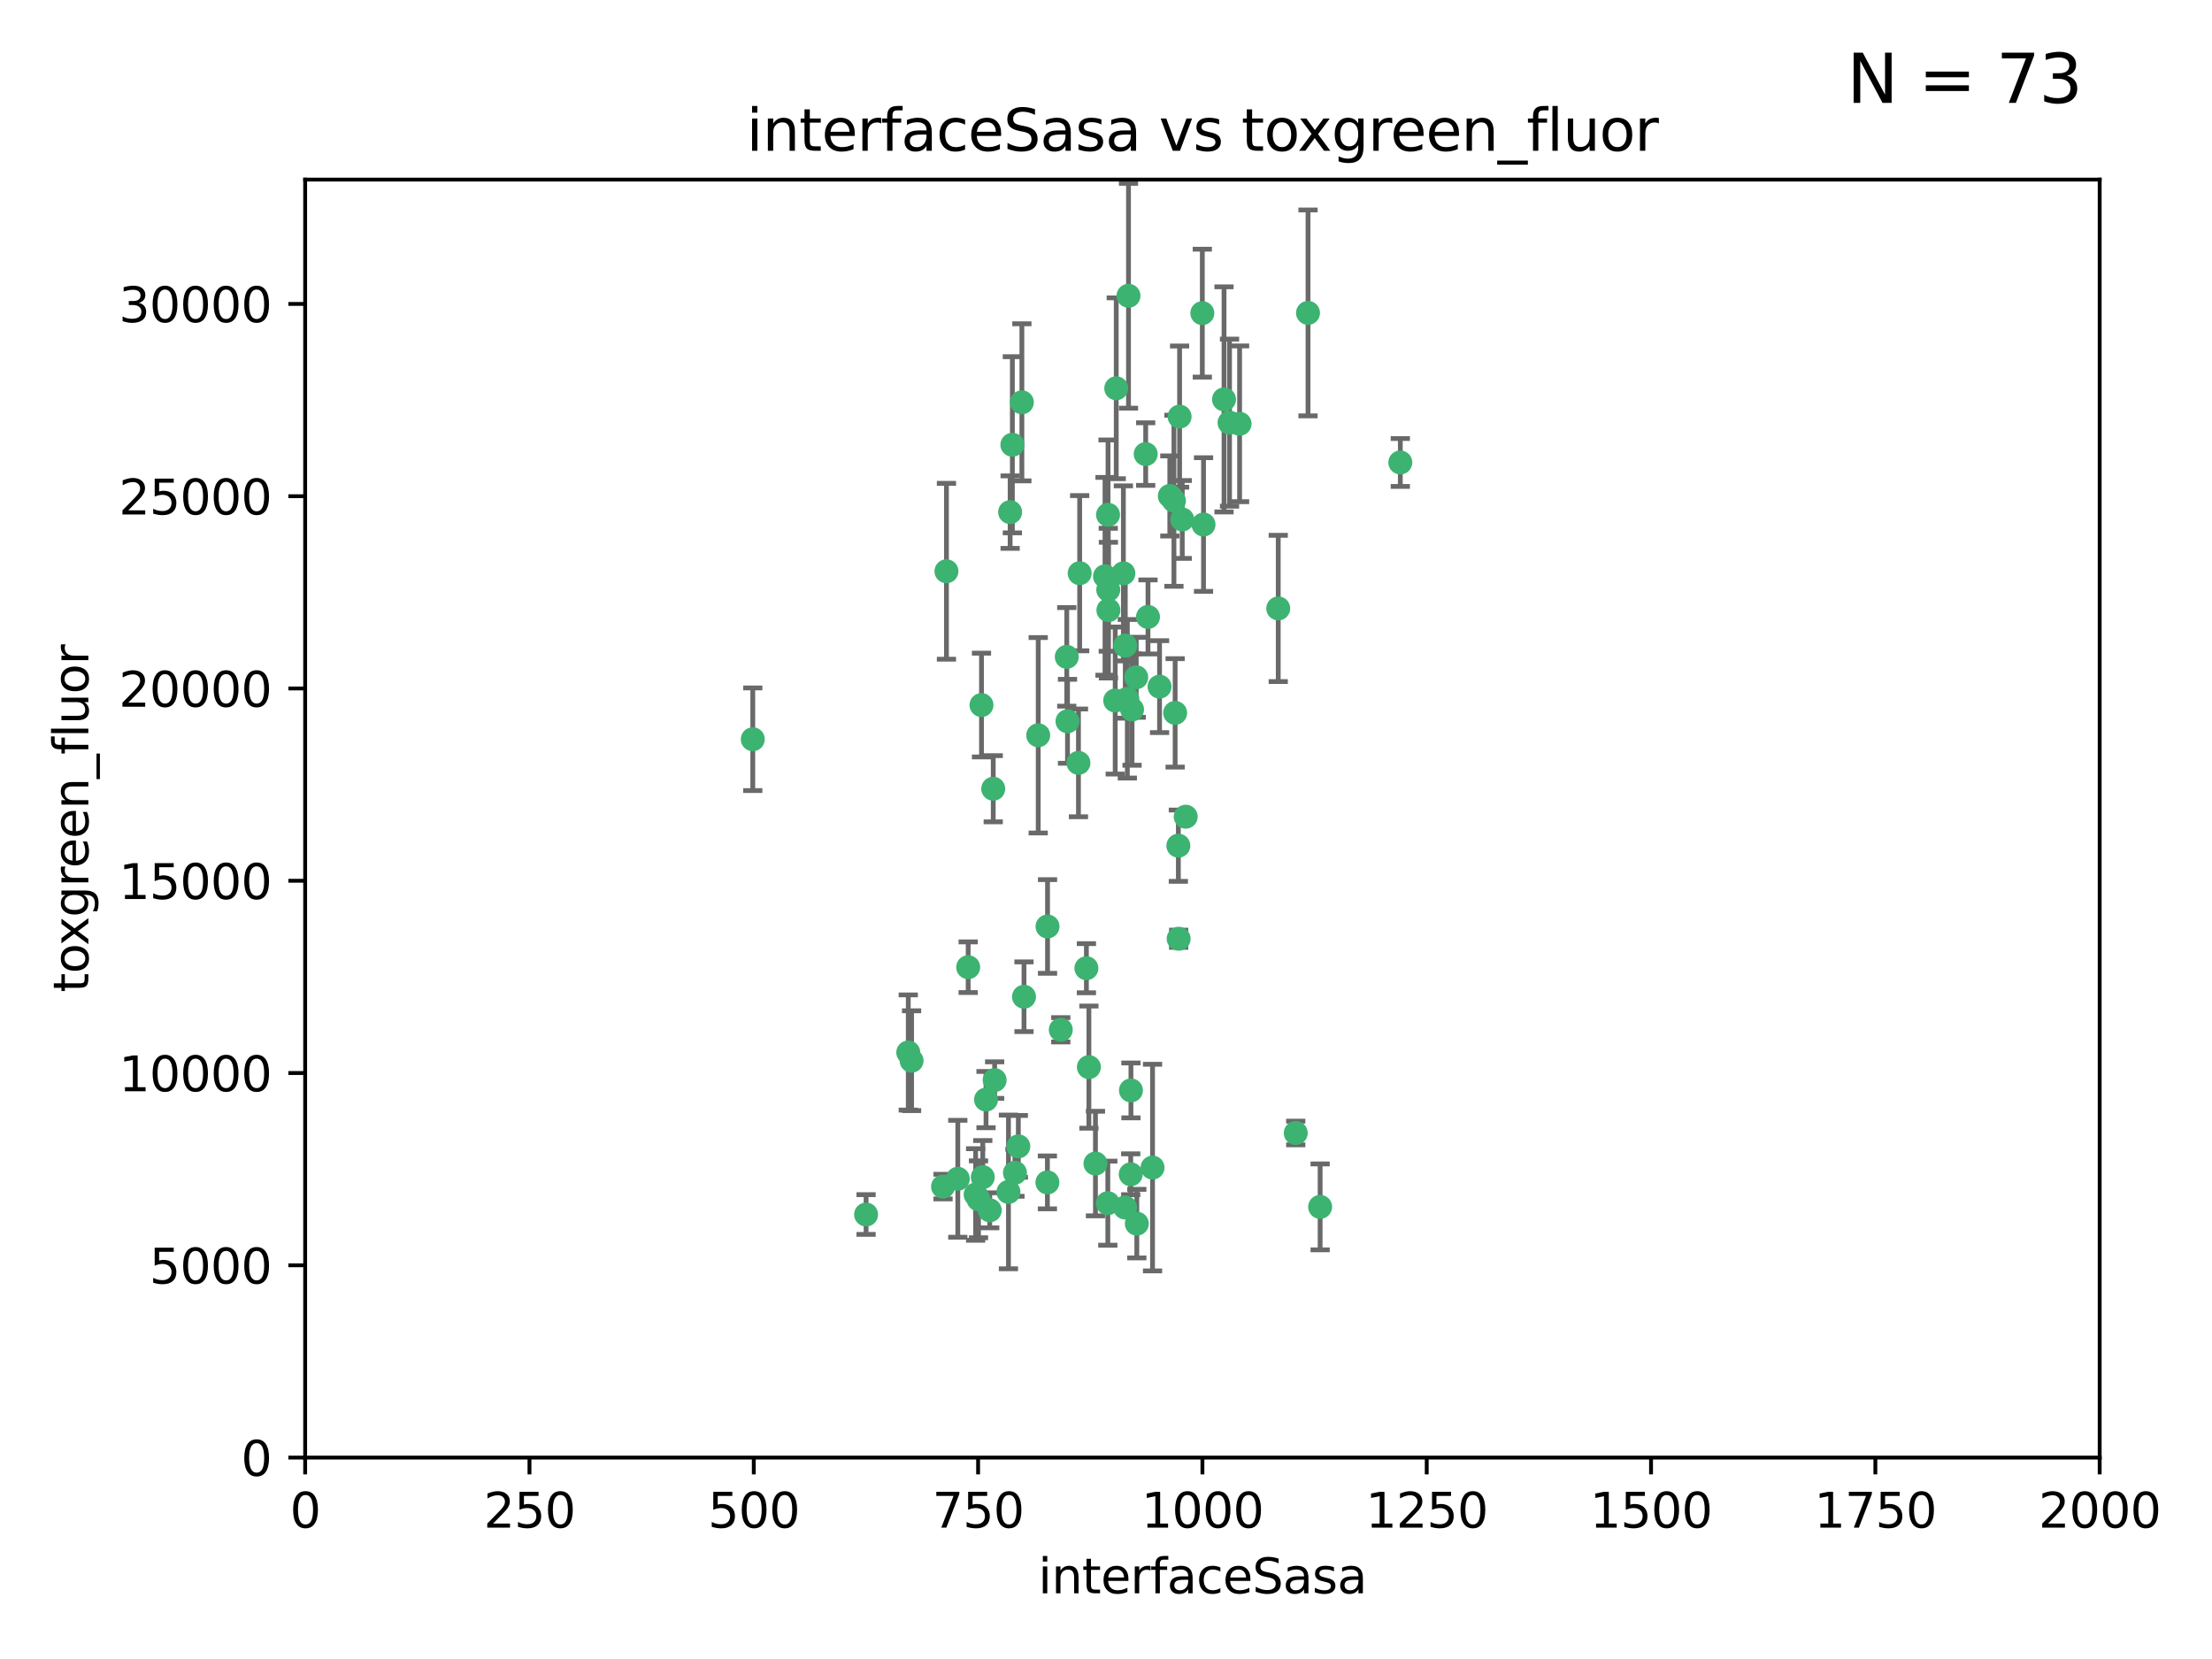 <?xml version="1.0" encoding="utf-8" standalone="no"?>
<!DOCTYPE svg PUBLIC "-//W3C//DTD SVG 1.1//EN"
  "http://www.w3.org/Graphics/SVG/1.1/DTD/svg11.dtd">
<svg xmlns:xlink="http://www.w3.org/1999/xlink" width="460.8pt" height="345.6pt" viewBox="0 0 460.8 345.6" xmlns="http://www.w3.org/2000/svg" version="1.1">
 <defs>
  <style type="text/css">*{stroke-linejoin: round; stroke-linecap: butt}</style>
 </defs>
 <g id="figure_1">
  <g id="patch_1">
   <path d="M 0 345.6 
L 460.8 345.6 
L 460.8 0 
L 0 0 
z
" style="fill: #ffffff"/>
  </g>
  <g id="axes_1">
   <g id="patch_2">
    <path d="M 63.571 303.64 
L 437.4 303.64 
L 437.4 37.411 
L 63.571 37.411 
z
" style="fill: #ffffff"/>
   </g>
   <g id="PathCollection_1">
    <defs>
     <path id="mb8721d3bee" d="M 0 1.118 
C 0.297 1.118 0.581 1 0.791 0.791 
C 1 0.581 1.118 0.297 1.118 0 
C 1.118 -0.297 1 -0.581 0.791 -0.791 
C 0.581 -1 0.297 -1.118 0 -1.118 
C -0.297 -1.118 -0.581 -1 -0.791 -0.791 
C -1 -0.581 -1.118 -0.297 -1.118 0 
C -1.118 0.297 -1 0.581 -0.791 0.791 
C -0.581 1 -0.297 1.118 0 1.118 
z
" style="stroke: #3cb371"/>
    </defs>
    <g clip-path="url(#p85b997709c)">
     <use xlink:href="#mb8721d3bee" x="243.693" y="103.319" style="fill: #3cb371; stroke: #3cb371"/>
     <use xlink:href="#mb8721d3bee" x="272.484" y="65.184" style="fill: #3cb371; stroke: #3cb371"/>
     <use xlink:href="#mb8721d3bee" x="234.418" y="134.491" style="fill: #3cb371; stroke: #3cb371"/>
     <use xlink:href="#mb8721d3bee" x="266.28" y="126.749" style="fill: #3cb371; stroke: #3cb371"/>
     <use xlink:href="#mb8721d3bee" x="250.716" y="109.268" style="fill: #3cb371; stroke: #3cb371"/>
     <use xlink:href="#mb8721d3bee" x="254.987" y="83.201" style="fill: #3cb371; stroke: #3cb371"/>
     <use xlink:href="#mb8721d3bee" x="212.875" y="83.811" style="fill: #3cb371; stroke: #3cb371"/>
     <use xlink:href="#mb8721d3bee" x="258.229" y="88.286" style="fill: #3cb371; stroke: #3cb371"/>
     <use xlink:href="#mb8721d3bee" x="241.557" y="143.039" style="fill: #3cb371; stroke: #3cb371"/>
     <use xlink:href="#mb8721d3bee" x="230.869" y="122.859" style="fill: #3cb371; stroke: #3cb371"/>
     <use xlink:href="#mb8721d3bee" x="230.194" y="120.054" style="fill: #3cb371; stroke: #3cb371"/>
     <use xlink:href="#mb8721d3bee" x="246.284" y="108.214" style="fill: #3cb371; stroke: #3cb371"/>
     <use xlink:href="#mb8721d3bee" x="244.553" y="104.315" style="fill: #3cb371; stroke: #3cb371"/>
     <use xlink:href="#mb8721d3bee" x="235.088" y="61.614" style="fill: #3cb371; stroke: #3cb371"/>
     <use xlink:href="#mb8721d3bee" x="232.318" y="145.935" style="fill: #3cb371; stroke: #3cb371"/>
     <use xlink:href="#mb8721d3bee" x="256.134" y="88.045" style="fill: #3cb371; stroke: #3cb371"/>
     <use xlink:href="#mb8721d3bee" x="232.534" y="80.887" style="fill: #3cb371; stroke: #3cb371"/>
     <use xlink:href="#mb8721d3bee" x="234.02" y="119.44" style="fill: #3cb371; stroke: #3cb371"/>
     <use xlink:href="#mb8721d3bee" x="238.669" y="94.593" style="fill: #3cb371; stroke: #3cb371"/>
     <use xlink:href="#mb8721d3bee" x="210.43" y="106.684" style="fill: #3cb371; stroke: #3cb371"/>
     <use xlink:href="#mb8721d3bee" x="226.319" y="201.695" style="fill: #3cb371; stroke: #3cb371"/>
     <use xlink:href="#mb8721d3bee" x="245.731" y="86.787" style="fill: #3cb371; stroke: #3cb371"/>
     <use xlink:href="#mb8721d3bee" x="222.381" y="150.259" style="fill: #3cb371; stroke: #3cb371"/>
     <use xlink:href="#mb8721d3bee" x="269.927" y="236.024" style="fill: #3cb371; stroke: #3cb371"/>
     <use xlink:href="#mb8721d3bee" x="240.095" y="243.228" style="fill: #3cb371; stroke: #3cb371"/>
     <use xlink:href="#mb8721d3bee" x="291.711" y="96.341" style="fill: #3cb371; stroke: #3cb371"/>
     <use xlink:href="#mb8721d3bee" x="224.916" y="119.409" style="fill: #3cb371; stroke: #3cb371"/>
     <use xlink:href="#mb8721d3bee" x="250.465" y="65.233" style="fill: #3cb371; stroke: #3cb371"/>
     <use xlink:href="#mb8721d3bee" x="204.462" y="146.874" style="fill: #3cb371; stroke: #3cb371"/>
     <use xlink:href="#mb8721d3bee" x="201.688" y="201.487" style="fill: #3cb371; stroke: #3cb371"/>
     <use xlink:href="#mb8721d3bee" x="204.731" y="245.224" style="fill: #3cb371; stroke: #3cb371"/>
     <use xlink:href="#mb8721d3bee" x="228.204" y="242.388" style="fill: #3cb371; stroke: #3cb371"/>
     <use xlink:href="#mb8721d3bee" x="226.837" y="222.299" style="fill: #3cb371; stroke: #3cb371"/>
     <use xlink:href="#mb8721d3bee" x="236.82" y="254.906" style="fill: #3cb371; stroke: #3cb371"/>
     <use xlink:href="#mb8721d3bee" x="222.228" y="136.835" style="fill: #3cb371; stroke: #3cb371"/>
     <use xlink:href="#mb8721d3bee" x="230.822" y="107.234" style="fill: #3cb371; stroke: #3cb371"/>
     <use xlink:href="#mb8721d3bee" x="224.662" y="158.921" style="fill: #3cb371; stroke: #3cb371"/>
     <use xlink:href="#mb8721d3bee" x="275.007" y="251.417" style="fill: #3cb371; stroke: #3cb371"/>
     <use xlink:href="#mb8721d3bee" x="236.699" y="141.091" style="fill: #3cb371; stroke: #3cb371"/>
     <use xlink:href="#mb8721d3bee" x="230.901" y="127.107" style="fill: #3cb371; stroke: #3cb371"/>
     <use xlink:href="#mb8721d3bee" x="234.375" y="251.547" style="fill: #3cb371; stroke: #3cb371"/>
     <use xlink:href="#mb8721d3bee" x="212.14" y="238.808" style="fill: #3cb371; stroke: #3cb371"/>
     <use xlink:href="#mb8721d3bee" x="245.473" y="176.169" style="fill: #3cb371; stroke: #3cb371"/>
     <use xlink:href="#mb8721d3bee" x="206.91" y="164.309" style="fill: #3cb371; stroke: #3cb371"/>
     <use xlink:href="#mb8721d3bee" x="235.596" y="227.152" style="fill: #3cb371; stroke: #3cb371"/>
     <use xlink:href="#mb8721d3bee" x="218.219" y="193.002" style="fill: #3cb371; stroke: #3cb371"/>
     <use xlink:href="#mb8721d3bee" x="230.779" y="250.642" style="fill: #3cb371; stroke: #3cb371"/>
     <use xlink:href="#mb8721d3bee" x="210.08" y="248.301" style="fill: #3cb371; stroke: #3cb371"/>
     <use xlink:href="#mb8721d3bee" x="239.146" y="128.518" style="fill: #3cb371; stroke: #3cb371"/>
     <use xlink:href="#mb8721d3bee" x="203.841" y="249.837" style="fill: #3cb371; stroke: #3cb371"/>
     <use xlink:href="#mb8721d3bee" x="189.211" y="219.251" style="fill: #3cb371; stroke: #3cb371"/>
     <use xlink:href="#mb8721d3bee" x="244.803" y="148.507" style="fill: #3cb371; stroke: #3cb371"/>
     <use xlink:href="#mb8721d3bee" x="203.241" y="248.836" style="fill: #3cb371; stroke: #3cb371"/>
     <use xlink:href="#mb8721d3bee" x="216.278" y="153.171" style="fill: #3cb371; stroke: #3cb371"/>
     <use xlink:href="#mb8721d3bee" x="245.536" y="195.558" style="fill: #3cb371; stroke: #3cb371"/>
     <use xlink:href="#mb8721d3bee" x="206.181" y="252.131" style="fill: #3cb371; stroke: #3cb371"/>
     <use xlink:href="#mb8721d3bee" x="220.981" y="214.524" style="fill: #3cb371; stroke: #3cb371"/>
     <use xlink:href="#mb8721d3bee" x="213.318" y="207.64" style="fill: #3cb371; stroke: #3cb371"/>
     <use xlink:href="#mb8721d3bee" x="235.826" y="147.801" style="fill: #3cb371; stroke: #3cb371"/>
     <use xlink:href="#mb8721d3bee" x="196.452" y="247.192" style="fill: #3cb371; stroke: #3cb371"/>
     <use xlink:href="#mb8721d3bee" x="218.192" y="246.317" style="fill: #3cb371; stroke: #3cb371"/>
     <use xlink:href="#mb8721d3bee" x="247.005" y="170.133" style="fill: #3cb371; stroke: #3cb371"/>
     <use xlink:href="#mb8721d3bee" x="189.899" y="220.964" style="fill: #3cb371; stroke: #3cb371"/>
     <use xlink:href="#mb8721d3bee" x="180.421" y="253.008" style="fill: #3cb371; stroke: #3cb371"/>
     <use xlink:href="#mb8721d3bee" x="205.407" y="229.064" style="fill: #3cb371; stroke: #3cb371"/>
     <use xlink:href="#mb8721d3bee" x="234.846" y="145.567" style="fill: #3cb371; stroke: #3cb371"/>
     <use xlink:href="#mb8721d3bee" x="210.895" y="92.655" style="fill: #3cb371; stroke: #3cb371"/>
     <use xlink:href="#mb8721d3bee" x="197.163" y="119.004" style="fill: #3cb371; stroke: #3cb371"/>
     <use xlink:href="#mb8721d3bee" x="211.432" y="244.305" style="fill: #3cb371; stroke: #3cb371"/>
     <use xlink:href="#mb8721d3bee" x="199.529" y="245.561" style="fill: #3cb371; stroke: #3cb371"/>
     <use xlink:href="#mb8721d3bee" x="235.549" y="244.625" style="fill: #3cb371; stroke: #3cb371"/>
     <use xlink:href="#mb8721d3bee" x="207.202" y="225.004" style="fill: #3cb371; stroke: #3cb371"/>
     <use xlink:href="#mb8721d3bee" x="156.817" y="153.996" style="fill: #3cb371; stroke: #3cb371"/>
    </g>
   </g>
   <g id="matplotlib.axis_1">
    <g id="xtick_1">
     <g id="line2d_1">
      <defs>
       <path id="m6db0aff294" d="M 0 0 
L 0 3.5 
" style="stroke: #000000; stroke-width: 0.8"/>
      </defs>
      <g>
       <use xlink:href="#m6db0aff294" x="63.571" y="303.64" style="stroke: #000000; stroke-width: 0.8"/>
      </g>
     </g>
     <g id="text_1">
      <!-- 0 -->
      <g transform="translate(60.39 318.238)scale(0.1 -0.1)">
       <defs>
        <path id="DejaVuSans-30" d="M 2034 4250 
Q 1547 4250 1301 3770 
Q 1056 3291 1056 2328 
Q 1056 1369 1301 889 
Q 1547 409 2034 409 
Q 2525 409 2770 889 
Q 3016 1369 3016 2328 
Q 3016 3291 2770 3770 
Q 2525 4250 2034 4250 
z
M 2034 4750 
Q 2819 4750 3233 4129 
Q 3647 3509 3647 2328 
Q 3647 1150 3233 529 
Q 2819 -91 2034 -91 
Q 1250 -91 836 529 
Q 422 1150 422 2328 
Q 422 3509 836 4129 
Q 1250 4750 2034 4750 
z
" transform="scale(0.016)"/>
       </defs>
       <use xlink:href="#DejaVuSans-30"/>
      </g>
     </g>
    </g>
    <g id="xtick_2">
     <g id="line2d_2">
      <g>
       <use xlink:href="#m6db0aff294" x="110.3" y="303.64" style="stroke: #000000; stroke-width: 0.8"/>
      </g>
     </g>
     <g id="text_2">
      <!-- 250 -->
      <g transform="translate(100.756 318.238)scale(0.1 -0.1)">
       <defs>
        <path id="DejaVuSans-32" d="M 1228 531 
L 3431 531 
L 3431 0 
L 469 0 
L 469 531 
Q 828 903 1448 1529 
Q 2069 2156 2228 2338 
Q 2531 2678 2651 2914 
Q 2772 3150 2772 3378 
Q 2772 3750 2511 3984 
Q 2250 4219 1831 4219 
Q 1534 4219 1204 4116 
Q 875 4013 500 3803 
L 500 4441 
Q 881 4594 1212 4672 
Q 1544 4750 1819 4750 
Q 2544 4750 2975 4387 
Q 3406 4025 3406 3419 
Q 3406 3131 3298 2873 
Q 3191 2616 2906 2266 
Q 2828 2175 2409 1742 
Q 1991 1309 1228 531 
z
" transform="scale(0.016)"/>
        <path id="DejaVuSans-35" d="M 691 4666 
L 3169 4666 
L 3169 4134 
L 1269 4134 
L 1269 2991 
Q 1406 3038 1543 3061 
Q 1681 3084 1819 3084 
Q 2600 3084 3056 2656 
Q 3513 2228 3513 1497 
Q 3513 744 3044 326 
Q 2575 -91 1722 -91 
Q 1428 -91 1123 -41 
Q 819 9 494 109 
L 494 744 
Q 775 591 1075 516 
Q 1375 441 1709 441 
Q 2250 441 2565 725 
Q 2881 1009 2881 1497 
Q 2881 1984 2565 2268 
Q 2250 2553 1709 2553 
Q 1456 2553 1204 2497 
Q 953 2441 691 2322 
L 691 4666 
z
" transform="scale(0.016)"/>
       </defs>
       <use xlink:href="#DejaVuSans-32"/>
       <use xlink:href="#DejaVuSans-35" x="63.623"/>
       <use xlink:href="#DejaVuSans-30" x="127.246"/>
      </g>
     </g>
    </g>
    <g id="xtick_3">
     <g id="line2d_3">
      <g>
       <use xlink:href="#m6db0aff294" x="157.028" y="303.64" style="stroke: #000000; stroke-width: 0.8"/>
      </g>
     </g>
     <g id="text_3">
      <!-- 500 -->
      <g transform="translate(147.485 318.238)scale(0.1 -0.1)">
       <use xlink:href="#DejaVuSans-35"/>
       <use xlink:href="#DejaVuSans-30" x="63.623"/>
       <use xlink:href="#DejaVuSans-30" x="127.246"/>
      </g>
     </g>
    </g>
    <g id="xtick_4">
     <g id="line2d_4">
      <g>
       <use xlink:href="#m6db0aff294" x="203.757" y="303.64" style="stroke: #000000; stroke-width: 0.8"/>
      </g>
     </g>
     <g id="text_4">
      <!-- 750 -->
      <g transform="translate(194.213 318.238)scale(0.1 -0.1)">
       <defs>
        <path id="DejaVuSans-37" d="M 525 4666 
L 3525 4666 
L 3525 4397 
L 1831 0 
L 1172 0 
L 2766 4134 
L 525 4134 
L 525 4666 
z
" transform="scale(0.016)"/>
       </defs>
       <use xlink:href="#DejaVuSans-37"/>
       <use xlink:href="#DejaVuSans-35" x="63.623"/>
       <use xlink:href="#DejaVuSans-30" x="127.246"/>
      </g>
     </g>
    </g>
    <g id="xtick_5">
     <g id="line2d_5">
      <g>
       <use xlink:href="#m6db0aff294" x="250.486" y="303.64" style="stroke: #000000; stroke-width: 0.8"/>
      </g>
     </g>
     <g id="text_5">
      <!-- 1000 -->
      <g transform="translate(237.761 318.238)scale(0.1 -0.1)">
       <defs>
        <path id="DejaVuSans-31" d="M 794 531 
L 1825 531 
L 1825 4091 
L 703 3866 
L 703 4441 
L 1819 4666 
L 2450 4666 
L 2450 531 
L 3481 531 
L 3481 0 
L 794 0 
L 794 531 
z
" transform="scale(0.016)"/>
       </defs>
       <use xlink:href="#DejaVuSans-31"/>
       <use xlink:href="#DejaVuSans-30" x="63.623"/>
       <use xlink:href="#DejaVuSans-30" x="127.246"/>
       <use xlink:href="#DejaVuSans-30" x="190.869"/>
      </g>
     </g>
    </g>
    <g id="xtick_6">
     <g id="line2d_6">
      <g>
       <use xlink:href="#m6db0aff294" x="297.214" y="303.64" style="stroke: #000000; stroke-width: 0.8"/>
      </g>
     </g>
     <g id="text_6">
      <!-- 1250 -->
      <g transform="translate(284.489 318.238)scale(0.1 -0.1)">
       <use xlink:href="#DejaVuSans-31"/>
       <use xlink:href="#DejaVuSans-32" x="63.623"/>
       <use xlink:href="#DejaVuSans-35" x="127.246"/>
       <use xlink:href="#DejaVuSans-30" x="190.869"/>
      </g>
     </g>
    </g>
    <g id="xtick_7">
     <g id="line2d_7">
      <g>
       <use xlink:href="#m6db0aff294" x="343.943" y="303.64" style="stroke: #000000; stroke-width: 0.8"/>
      </g>
     </g>
     <g id="text_7">
      <!-- 1500 -->
      <g transform="translate(331.218 318.238)scale(0.1 -0.1)">
       <use xlink:href="#DejaVuSans-31"/>
       <use xlink:href="#DejaVuSans-35" x="63.623"/>
       <use xlink:href="#DejaVuSans-30" x="127.246"/>
       <use xlink:href="#DejaVuSans-30" x="190.869"/>
      </g>
     </g>
    </g>
    <g id="xtick_8">
     <g id="line2d_8">
      <g>
       <use xlink:href="#m6db0aff294" x="390.671" y="303.64" style="stroke: #000000; stroke-width: 0.8"/>
      </g>
     </g>
     <g id="text_8">
      <!-- 1750 -->
      <g transform="translate(377.946 318.238)scale(0.1 -0.1)">
       <use xlink:href="#DejaVuSans-31"/>
       <use xlink:href="#DejaVuSans-37" x="63.623"/>
       <use xlink:href="#DejaVuSans-35" x="127.246"/>
       <use xlink:href="#DejaVuSans-30" x="190.869"/>
      </g>
     </g>
    </g>
    <g id="xtick_9">
     <g id="line2d_9">
      <g>
       <use xlink:href="#m6db0aff294" x="437.4" y="303.64" style="stroke: #000000; stroke-width: 0.8"/>
      </g>
     </g>
     <g id="text_9">
      <!-- 2000 -->
      <g transform="translate(424.675 318.238)scale(0.1 -0.1)">
       <use xlink:href="#DejaVuSans-32"/>
       <use xlink:href="#DejaVuSans-30" x="63.623"/>
       <use xlink:href="#DejaVuSans-30" x="127.246"/>
       <use xlink:href="#DejaVuSans-30" x="190.869"/>
      </g>
     </g>
    </g>
    <g id="text_10">
     <!-- interfaceSasa -->
     <g transform="translate(216.279 331.917)scale(0.1 -0.1)">
      <defs>
       <path id="DejaVuSans-69" d="M 603 3500 
L 1178 3500 
L 1178 0 
L 603 0 
L 603 3500 
z
M 603 4863 
L 1178 4863 
L 1178 4134 
L 603 4134 
L 603 4863 
z
" transform="scale(0.016)"/>
       <path id="DejaVuSans-6e" d="M 3513 2113 
L 3513 0 
L 2938 0 
L 2938 2094 
Q 2938 2591 2744 2837 
Q 2550 3084 2163 3084 
Q 1697 3084 1428 2787 
Q 1159 2491 1159 1978 
L 1159 0 
L 581 0 
L 581 3500 
L 1159 3500 
L 1159 2956 
Q 1366 3272 1645 3428 
Q 1925 3584 2291 3584 
Q 2894 3584 3203 3211 
Q 3513 2838 3513 2113 
z
" transform="scale(0.016)"/>
       <path id="DejaVuSans-74" d="M 1172 4494 
L 1172 3500 
L 2356 3500 
L 2356 3053 
L 1172 3053 
L 1172 1153 
Q 1172 725 1289 603 
Q 1406 481 1766 481 
L 2356 481 
L 2356 0 
L 1766 0 
Q 1100 0 847 248 
Q 594 497 594 1153 
L 594 3053 
L 172 3053 
L 172 3500 
L 594 3500 
L 594 4494 
L 1172 4494 
z
" transform="scale(0.016)"/>
       <path id="DejaVuSans-65" d="M 3597 1894 
L 3597 1613 
L 953 1613 
Q 991 1019 1311 708 
Q 1631 397 2203 397 
Q 2534 397 2845 478 
Q 3156 559 3463 722 
L 3463 178 
Q 3153 47 2828 -22 
Q 2503 -91 2169 -91 
Q 1331 -91 842 396 
Q 353 884 353 1716 
Q 353 2575 817 3079 
Q 1281 3584 2069 3584 
Q 2775 3584 3186 3129 
Q 3597 2675 3597 1894 
z
M 3022 2063 
Q 3016 2534 2758 2815 
Q 2500 3097 2075 3097 
Q 1594 3097 1305 2825 
Q 1016 2553 972 2059 
L 3022 2063 
z
" transform="scale(0.016)"/>
       <path id="DejaVuSans-72" d="M 2631 2963 
Q 2534 3019 2420 3045 
Q 2306 3072 2169 3072 
Q 1681 3072 1420 2755 
Q 1159 2438 1159 1844 
L 1159 0 
L 581 0 
L 581 3500 
L 1159 3500 
L 1159 2956 
Q 1341 3275 1631 3429 
Q 1922 3584 2338 3584 
Q 2397 3584 2469 3576 
Q 2541 3569 2628 3553 
L 2631 2963 
z
" transform="scale(0.016)"/>
       <path id="DejaVuSans-66" d="M 2375 4863 
L 2375 4384 
L 1825 4384 
Q 1516 4384 1395 4259 
Q 1275 4134 1275 3809 
L 1275 3500 
L 2222 3500 
L 2222 3053 
L 1275 3053 
L 1275 0 
L 697 0 
L 697 3053 
L 147 3053 
L 147 3500 
L 697 3500 
L 697 3744 
Q 697 4328 969 4595 
Q 1241 4863 1831 4863 
L 2375 4863 
z
" transform="scale(0.016)"/>
       <path id="DejaVuSans-61" d="M 2194 1759 
Q 1497 1759 1228 1600 
Q 959 1441 959 1056 
Q 959 750 1161 570 
Q 1363 391 1709 391 
Q 2188 391 2477 730 
Q 2766 1069 2766 1631 
L 2766 1759 
L 2194 1759 
z
M 3341 1997 
L 3341 0 
L 2766 0 
L 2766 531 
Q 2569 213 2275 61 
Q 1981 -91 1556 -91 
Q 1019 -91 701 211 
Q 384 513 384 1019 
Q 384 1609 779 1909 
Q 1175 2209 1959 2209 
L 2766 2209 
L 2766 2266 
Q 2766 2663 2505 2880 
Q 2244 3097 1772 3097 
Q 1472 3097 1187 3025 
Q 903 2953 641 2809 
L 641 3341 
Q 956 3463 1253 3523 
Q 1550 3584 1831 3584 
Q 2591 3584 2966 3190 
Q 3341 2797 3341 1997 
z
" transform="scale(0.016)"/>
       <path id="DejaVuSans-63" d="M 3122 3366 
L 3122 2828 
Q 2878 2963 2633 3030 
Q 2388 3097 2138 3097 
Q 1578 3097 1268 2742 
Q 959 2388 959 1747 
Q 959 1106 1268 751 
Q 1578 397 2138 397 
Q 2388 397 2633 464 
Q 2878 531 3122 666 
L 3122 134 
Q 2881 22 2623 -34 
Q 2366 -91 2075 -91 
Q 1284 -91 818 406 
Q 353 903 353 1747 
Q 353 2603 823 3093 
Q 1294 3584 2113 3584 
Q 2378 3584 2631 3529 
Q 2884 3475 3122 3366 
z
" transform="scale(0.016)"/>
       <path id="DejaVuSans-53" d="M 3425 4513 
L 3425 3897 
Q 3066 4069 2747 4153 
Q 2428 4238 2131 4238 
Q 1616 4238 1336 4038 
Q 1056 3838 1056 3469 
Q 1056 3159 1242 3001 
Q 1428 2844 1947 2747 
L 2328 2669 
Q 3034 2534 3370 2195 
Q 3706 1856 3706 1288 
Q 3706 609 3251 259 
Q 2797 -91 1919 -91 
Q 1588 -91 1214 -16 
Q 841 59 441 206 
L 441 856 
Q 825 641 1194 531 
Q 1563 422 1919 422 
Q 2459 422 2753 634 
Q 3047 847 3047 1241 
Q 3047 1584 2836 1778 
Q 2625 1972 2144 2069 
L 1759 2144 
Q 1053 2284 737 2584 
Q 422 2884 422 3419 
Q 422 4038 858 4394 
Q 1294 4750 2059 4750 
Q 2388 4750 2728 4690 
Q 3069 4631 3425 4513 
z
" transform="scale(0.016)"/>
       <path id="DejaVuSans-73" d="M 2834 3397 
L 2834 2853 
Q 2591 2978 2328 3040 
Q 2066 3103 1784 3103 
Q 1356 3103 1142 2972 
Q 928 2841 928 2578 
Q 928 2378 1081 2264 
Q 1234 2150 1697 2047 
L 1894 2003 
Q 2506 1872 2764 1633 
Q 3022 1394 3022 966 
Q 3022 478 2636 193 
Q 2250 -91 1575 -91 
Q 1294 -91 989 -36 
Q 684 19 347 128 
L 347 722 
Q 666 556 975 473 
Q 1284 391 1588 391 
Q 1994 391 2212 530 
Q 2431 669 2431 922 
Q 2431 1156 2273 1281 
Q 2116 1406 1581 1522 
L 1381 1569 
Q 847 1681 609 1914 
Q 372 2147 372 2553 
Q 372 3047 722 3315 
Q 1072 3584 1716 3584 
Q 2034 3584 2315 3537 
Q 2597 3491 2834 3397 
z
" transform="scale(0.016)"/>
      </defs>
      <use xlink:href="#DejaVuSans-69"/>
      <use xlink:href="#DejaVuSans-6e" x="27.783"/>
      <use xlink:href="#DejaVuSans-74" x="91.162"/>
      <use xlink:href="#DejaVuSans-65" x="130.371"/>
      <use xlink:href="#DejaVuSans-72" x="191.895"/>
      <use xlink:href="#DejaVuSans-66" x="233.008"/>
      <use xlink:href="#DejaVuSans-61" x="268.213"/>
      <use xlink:href="#DejaVuSans-63" x="329.492"/>
      <use xlink:href="#DejaVuSans-65" x="384.473"/>
      <use xlink:href="#DejaVuSans-53" x="445.996"/>
      <use xlink:href="#DejaVuSans-61" x="509.473"/>
      <use xlink:href="#DejaVuSans-73" x="570.752"/>
      <use xlink:href="#DejaVuSans-61" x="622.852"/>
     </g>
    </g>
   </g>
   <g id="matplotlib.axis_2">
    <g id="ytick_1">
     <g id="line2d_10">
      <defs>
       <path id="mcb6898d5b3" d="M 0 0 
L -3.5 0 
" style="stroke: #000000; stroke-width: 0.8"/>
      </defs>
      <g>
       <use xlink:href="#mcb6898d5b3" x="63.571" y="303.64" style="stroke: #000000; stroke-width: 0.8"/>
      </g>
     </g>
     <g id="text_11">
      <!-- 0 -->
      <g transform="translate(50.209 307.439)scale(0.1 -0.1)">
       <use xlink:href="#DejaVuSans-30"/>
      </g>
     </g>
    </g>
    <g id="ytick_2">
     <g id="line2d_11">
      <g>
       <use xlink:href="#mcb6898d5b3" x="63.571" y="263.586" style="stroke: #000000; stroke-width: 0.8"/>
      </g>
     </g>
     <g id="text_12">
      <!-- 5000 -->
      <g transform="translate(31.121 267.385)scale(0.1 -0.1)">
       <use xlink:href="#DejaVuSans-35"/>
       <use xlink:href="#DejaVuSans-30" x="63.623"/>
       <use xlink:href="#DejaVuSans-30" x="127.246"/>
       <use xlink:href="#DejaVuSans-30" x="190.869"/>
      </g>
     </g>
    </g>
    <g id="ytick_3">
     <g id="line2d_12">
      <g>
       <use xlink:href="#mcb6898d5b3" x="63.571" y="223.532" style="stroke: #000000; stroke-width: 0.8"/>
      </g>
     </g>
     <g id="text_13">
      <!-- 10000 -->
      <g transform="translate(24.759 227.331)scale(0.1 -0.1)">
       <use xlink:href="#DejaVuSans-31"/>
       <use xlink:href="#DejaVuSans-30" x="63.623"/>
       <use xlink:href="#DejaVuSans-30" x="127.246"/>
       <use xlink:href="#DejaVuSans-30" x="190.869"/>
       <use xlink:href="#DejaVuSans-30" x="254.492"/>
      </g>
     </g>
    </g>
    <g id="ytick_4">
     <g id="line2d_13">
      <g>
       <use xlink:href="#mcb6898d5b3" x="63.571" y="183.478" style="stroke: #000000; stroke-width: 0.8"/>
      </g>
     </g>
     <g id="text_14">
      <!-- 15000 -->
      <g transform="translate(24.759 187.278)scale(0.1 -0.1)">
       <use xlink:href="#DejaVuSans-31"/>
       <use xlink:href="#DejaVuSans-35" x="63.623"/>
       <use xlink:href="#DejaVuSans-30" x="127.246"/>
       <use xlink:href="#DejaVuSans-30" x="190.869"/>
       <use xlink:href="#DejaVuSans-30" x="254.492"/>
      </g>
     </g>
    </g>
    <g id="ytick_5">
     <g id="line2d_14">
      <g>
       <use xlink:href="#mcb6898d5b3" x="63.571" y="143.424" style="stroke: #000000; stroke-width: 0.8"/>
      </g>
     </g>
     <g id="text_15">
      <!-- 20000 -->
      <g transform="translate(24.759 147.224)scale(0.1 -0.1)">
       <use xlink:href="#DejaVuSans-32"/>
       <use xlink:href="#DejaVuSans-30" x="63.623"/>
       <use xlink:href="#DejaVuSans-30" x="127.246"/>
       <use xlink:href="#DejaVuSans-30" x="190.869"/>
       <use xlink:href="#DejaVuSans-30" x="254.492"/>
      </g>
     </g>
    </g>
    <g id="ytick_6">
     <g id="line2d_15">
      <g>
       <use xlink:href="#mcb6898d5b3" x="63.571" y="103.371" style="stroke: #000000; stroke-width: 0.8"/>
      </g>
     </g>
     <g id="text_16">
      <!-- 25000 -->
      <g transform="translate(24.759 107.17)scale(0.1 -0.1)">
       <use xlink:href="#DejaVuSans-32"/>
       <use xlink:href="#DejaVuSans-35" x="63.623"/>
       <use xlink:href="#DejaVuSans-30" x="127.246"/>
       <use xlink:href="#DejaVuSans-30" x="190.869"/>
       <use xlink:href="#DejaVuSans-30" x="254.492"/>
      </g>
     </g>
    </g>
    <g id="ytick_7">
     <g id="line2d_16">
      <g>
       <use xlink:href="#mcb6898d5b3" x="63.571" y="63.317" style="stroke: #000000; stroke-width: 0.8"/>
      </g>
     </g>
     <g id="text_17">
      <!-- 30000 -->
      <g transform="translate(24.759 67.116)scale(0.1 -0.1)">
       <defs>
        <path id="DejaVuSans-33" d="M 2597 2516 
Q 3050 2419 3304 2112 
Q 3559 1806 3559 1356 
Q 3559 666 3084 287 
Q 2609 -91 1734 -91 
Q 1441 -91 1130 -33 
Q 819 25 488 141 
L 488 750 
Q 750 597 1062 519 
Q 1375 441 1716 441 
Q 2309 441 2620 675 
Q 2931 909 2931 1356 
Q 2931 1769 2642 2001 
Q 2353 2234 1838 2234 
L 1294 2234 
L 1294 2753 
L 1863 2753 
Q 2328 2753 2575 2939 
Q 2822 3125 2822 3475 
Q 2822 3834 2567 4026 
Q 2313 4219 1838 4219 
Q 1578 4219 1281 4162 
Q 984 4106 628 3988 
L 628 4550 
Q 988 4650 1302 4700 
Q 1616 4750 1894 4750 
Q 2613 4750 3031 4423 
Q 3450 4097 3450 3541 
Q 3450 3153 3228 2886 
Q 3006 2619 2597 2516 
z
" transform="scale(0.016)"/>
       </defs>
       <use xlink:href="#DejaVuSans-33"/>
       <use xlink:href="#DejaVuSans-30" x="63.623"/>
       <use xlink:href="#DejaVuSans-30" x="127.246"/>
       <use xlink:href="#DejaVuSans-30" x="190.869"/>
       <use xlink:href="#DejaVuSans-30" x="254.492"/>
      </g>
     </g>
    </g>
    <g id="text_18">
     <!-- toxgreen_fluor -->
     <g transform="translate(18.401 206.72)rotate(-90)scale(0.1 -0.1)">
      <defs>
       <path id="DejaVuSans-6f" d="M 1959 3097 
Q 1497 3097 1228 2736 
Q 959 2375 959 1747 
Q 959 1119 1226 758 
Q 1494 397 1959 397 
Q 2419 397 2687 759 
Q 2956 1122 2956 1747 
Q 2956 2369 2687 2733 
Q 2419 3097 1959 3097 
z
M 1959 3584 
Q 2709 3584 3137 3096 
Q 3566 2609 3566 1747 
Q 3566 888 3137 398 
Q 2709 -91 1959 -91 
Q 1206 -91 779 398 
Q 353 888 353 1747 
Q 353 2609 779 3096 
Q 1206 3584 1959 3584 
z
" transform="scale(0.016)"/>
       <path id="DejaVuSans-78" d="M 3513 3500 
L 2247 1797 
L 3578 0 
L 2900 0 
L 1881 1375 
L 863 0 
L 184 0 
L 1544 1831 
L 300 3500 
L 978 3500 
L 1906 2253 
L 2834 3500 
L 3513 3500 
z
" transform="scale(0.016)"/>
       <path id="DejaVuSans-67" d="M 2906 1791 
Q 2906 2416 2648 2759 
Q 2391 3103 1925 3103 
Q 1463 3103 1205 2759 
Q 947 2416 947 1791 
Q 947 1169 1205 825 
Q 1463 481 1925 481 
Q 2391 481 2648 825 
Q 2906 1169 2906 1791 
z
M 3481 434 
Q 3481 -459 3084 -895 
Q 2688 -1331 1869 -1331 
Q 1566 -1331 1297 -1286 
Q 1028 -1241 775 -1147 
L 775 -588 
Q 1028 -725 1275 -790 
Q 1522 -856 1778 -856 
Q 2344 -856 2625 -561 
Q 2906 -266 2906 331 
L 2906 616 
Q 2728 306 2450 153 
Q 2172 0 1784 0 
Q 1141 0 747 490 
Q 353 981 353 1791 
Q 353 2603 747 3093 
Q 1141 3584 1784 3584 
Q 2172 3584 2450 3431 
Q 2728 3278 2906 2969 
L 2906 3500 
L 3481 3500 
L 3481 434 
z
" transform="scale(0.016)"/>
       <path id="DejaVuSans-5f" d="M 3263 -1063 
L 3263 -1509 
L -63 -1509 
L -63 -1063 
L 3263 -1063 
z
" transform="scale(0.016)"/>
       <path id="DejaVuSans-6c" d="M 603 4863 
L 1178 4863 
L 1178 0 
L 603 0 
L 603 4863 
z
" transform="scale(0.016)"/>
       <path id="DejaVuSans-75" d="M 544 1381 
L 544 3500 
L 1119 3500 
L 1119 1403 
Q 1119 906 1312 657 
Q 1506 409 1894 409 
Q 2359 409 2629 706 
Q 2900 1003 2900 1516 
L 2900 3500 
L 3475 3500 
L 3475 0 
L 2900 0 
L 2900 538 
Q 2691 219 2414 64 
Q 2138 -91 1772 -91 
Q 1169 -91 856 284 
Q 544 659 544 1381 
z
M 1991 3584 
L 1991 3584 
z
" transform="scale(0.016)"/>
      </defs>
      <use xlink:href="#DejaVuSans-74"/>
      <use xlink:href="#DejaVuSans-6f" x="39.209"/>
      <use xlink:href="#DejaVuSans-78" x="97.266"/>
      <use xlink:href="#DejaVuSans-67" x="156.445"/>
      <use xlink:href="#DejaVuSans-72" x="219.922"/>
      <use xlink:href="#DejaVuSans-65" x="258.785"/>
      <use xlink:href="#DejaVuSans-65" x="320.309"/>
      <use xlink:href="#DejaVuSans-6e" x="381.832"/>
      <use xlink:href="#DejaVuSans-5f" x="445.211"/>
      <use xlink:href="#DejaVuSans-66" x="495.211"/>
      <use xlink:href="#DejaVuSans-6c" x="530.416"/>
      <use xlink:href="#DejaVuSans-75" x="558.199"/>
      <use xlink:href="#DejaVuSans-6f" x="621.578"/>
      <use xlink:href="#DejaVuSans-72" x="682.76"/>
     </g>
    </g>
   </g>
   <g id="LineCollection_1">
    <path d="M 243.693 111.662 
L 243.693 94.976 
" clip-path="url(#p85b997709c)" style="fill: none; stroke: #696969"/>
    <path d="M 272.484 86.629 
L 272.484 43.739 
" clip-path="url(#p85b997709c)" style="fill: none; stroke: #696969"/>
    <path d="M 234.418 149.606 
L 234.418 119.375 
" clip-path="url(#p85b997709c)" style="fill: none; stroke: #696969"/>
    <path d="M 266.28 141.983 
L 266.28 111.515 
" clip-path="url(#p85b997709c)" style="fill: none; stroke: #696969"/>
    <path d="M 250.716 123.191 
L 250.716 95.346 
" clip-path="url(#p85b997709c)" style="fill: none; stroke: #696969"/>
    <path d="M 254.987 106.648 
L 254.987 59.753 
" clip-path="url(#p85b997709c)" style="fill: none; stroke: #696969"/>
    <path d="M 212.875 100.173 
L 212.875 67.45 
" clip-path="url(#p85b997709c)" style="fill: none; stroke: #696969"/>
    <path d="M 258.229 104.51 
L 258.229 72.063 
" clip-path="url(#p85b997709c)" style="fill: none; stroke: #696969"/>
    <path d="M 241.557 152.61 
L 241.557 133.468 
" clip-path="url(#p85b997709c)" style="fill: none; stroke: #696969"/>
    <path d="M 230.869 135.667 
L 230.869 110.051 
" clip-path="url(#p85b997709c)" style="fill: none; stroke: #696969"/>
    <path d="M 230.194 140.659 
L 230.194 99.45 
" clip-path="url(#p85b997709c)" style="fill: none; stroke: #696969"/>
    <path d="M 246.284 116.326 
L 246.284 100.101 
" clip-path="url(#p85b997709c)" style="fill: none; stroke: #696969"/>
    <path d="M 244.553 122.133 
L 244.553 86.497 
" clip-path="url(#p85b997709c)" style="fill: none; stroke: #696969"/>
    <path d="M 235.088 85.029 
L 235.088 38.199 
" clip-path="url(#p85b997709c)" style="fill: none; stroke: #696969"/>
    <path d="M 232.318 161.248 
L 232.318 130.622 
" clip-path="url(#p85b997709c)" style="fill: none; stroke: #696969"/>
    <path d="M 256.134 105.444 
L 256.134 70.646 
" clip-path="url(#p85b997709c)" style="fill: none; stroke: #696969"/>
    <path d="M 232.534 99.727 
L 232.534 62.047 
" clip-path="url(#p85b997709c)" style="fill: none; stroke: #696969"/>
    <path d="M 234.02 137.675 
L 234.02 101.206 
" clip-path="url(#p85b997709c)" style="fill: none; stroke: #696969"/>
    <path d="M 238.669 101.108 
L 238.669 88.078 
" clip-path="url(#p85b997709c)" style="fill: none; stroke: #696969"/>
    <path d="M 210.43 114.235 
L 210.43 99.134 
" clip-path="url(#p85b997709c)" style="fill: none; stroke: #696969"/>
    <path d="M 226.319 206.809 
L 226.319 196.58 
" clip-path="url(#p85b997709c)" style="fill: none; stroke: #696969"/>
    <path d="M 245.731 101.495 
L 245.731 72.08 
" clip-path="url(#p85b997709c)" style="fill: none; stroke: #696969"/>
    <path d="M 222.381 159.003 
L 222.381 141.514 
" clip-path="url(#p85b997709c)" style="fill: none; stroke: #696969"/>
    <path d="M 269.927 238.492 
L 269.927 233.557 
" clip-path="url(#p85b997709c)" style="fill: none; stroke: #696969"/>
    <path d="M 240.095 264.748 
L 240.095 221.708 
" clip-path="url(#p85b997709c)" style="fill: none; stroke: #696969"/>
    <path d="M 291.711 101.329 
L 291.711 91.353 
" clip-path="url(#p85b997709c)" style="fill: none; stroke: #696969"/>
    <path d="M 224.916 135.574 
L 224.916 103.243 
" clip-path="url(#p85b997709c)" style="fill: none; stroke: #696969"/>
    <path d="M 250.465 78.556 
L 250.465 51.911 
" clip-path="url(#p85b997709c)" style="fill: none; stroke: #696969"/>
    <path d="M 204.462 157.684 
L 204.462 136.065 
" clip-path="url(#p85b997709c)" style="fill: none; stroke: #696969"/>
    <path d="M 201.688 206.761 
L 201.688 196.213 
" clip-path="url(#p85b997709c)" style="fill: none; stroke: #696969"/>
    <path d="M 204.731 252.857 
L 204.731 237.591 
" clip-path="url(#p85b997709c)" style="fill: none; stroke: #696969"/>
    <path d="M 228.204 253.279 
L 228.204 231.496 
" clip-path="url(#p85b997709c)" style="fill: none; stroke: #696969"/>
    <path d="M 226.837 235.023 
L 226.837 209.574 
" clip-path="url(#p85b997709c)" style="fill: none; stroke: #696969"/>
    <path d="M 236.82 262.048 
L 236.82 247.764 
" clip-path="url(#p85b997709c)" style="fill: none; stroke: #696969"/>
    <path d="M 222.228 147.104 
L 222.228 126.566 
" clip-path="url(#p85b997709c)" style="fill: none; stroke: #696969"/>
    <path d="M 230.822 122.819 
L 230.822 91.649 
" clip-path="url(#p85b997709c)" style="fill: none; stroke: #696969"/>
    <path d="M 224.662 170.147 
L 224.662 147.694 
" clip-path="url(#p85b997709c)" style="fill: none; stroke: #696969"/>
    <path d="M 275.007 260.365 
L 275.007 242.469 
" clip-path="url(#p85b997709c)" style="fill: none; stroke: #696969"/>
    <path d="M 236.699 149.421 
L 236.699 132.76 
" clip-path="url(#p85b997709c)" style="fill: none; stroke: #696969"/>
    <path d="M 230.901 141.248 
L 230.901 112.967 
" clip-path="url(#p85b997709c)" style="fill: none; stroke: #696969"/>
    <path d="M 234.375 252.228 
L 234.375 250.867 
" clip-path="url(#p85b997709c)" style="fill: none; stroke: #696969"/>
    <path d="M 212.14 245.248 
L 212.14 232.369 
" clip-path="url(#p85b997709c)" style="fill: none; stroke: #696969"/>
    <path d="M 245.473 183.597 
L 245.473 168.741 
" clip-path="url(#p85b997709c)" style="fill: none; stroke: #696969"/>
    <path d="M 206.91 171.2 
L 206.91 157.418 
" clip-path="url(#p85b997709c)" style="fill: none; stroke: #696969"/>
    <path d="M 235.596 232.87 
L 235.596 221.434 
" clip-path="url(#p85b997709c)" style="fill: none; stroke: #696969"/>
    <path d="M 218.219 202.754 
L 218.219 183.249 
" clip-path="url(#p85b997709c)" style="fill: none; stroke: #696969"/>
    <path d="M 230.779 259.401 
L 230.779 241.882 
" clip-path="url(#p85b997709c)" style="fill: none; stroke: #696969"/>
    <path d="M 210.08 264.31 
L 210.08 232.292 
" clip-path="url(#p85b997709c)" style="fill: none; stroke: #696969"/>
    <path d="M 239.146 136.228 
L 239.146 120.808 
" clip-path="url(#p85b997709c)" style="fill: none; stroke: #696969"/>
    <path d="M 203.841 257.847 
L 203.841 241.828 
" clip-path="url(#p85b997709c)" style="fill: none; stroke: #696969"/>
    <path d="M 189.211 231.246 
L 189.211 207.255 
" clip-path="url(#p85b997709c)" style="fill: none; stroke: #696969"/>
    <path d="M 244.803 159.798 
L 244.803 137.216 
" clip-path="url(#p85b997709c)" style="fill: none; stroke: #696969"/>
    <path d="M 203.241 258.377 
L 203.241 239.295 
" clip-path="url(#p85b997709c)" style="fill: none; stroke: #696969"/>
    <path d="M 216.278 173.526 
L 216.278 132.815 
" clip-path="url(#p85b997709c)" style="fill: none; stroke: #696969"/>
    <path d="M 245.536 197.349 
L 245.536 193.767 
" clip-path="url(#p85b997709c)" style="fill: none; stroke: #696969"/>
    <path d="M 206.181 255.783 
L 206.181 248.48 
" clip-path="url(#p85b997709c)" style="fill: none; stroke: #696969"/>
    <path d="M 220.981 217.059 
L 220.981 211.99 
" clip-path="url(#p85b997709c)" style="fill: none; stroke: #696969"/>
    <path d="M 213.318 214.898 
L 213.318 200.382 
" clip-path="url(#p85b997709c)" style="fill: none; stroke: #696969"/>
    <path d="M 235.826 159.413 
L 235.826 136.19 
" clip-path="url(#p85b997709c)" style="fill: none; stroke: #696969"/>
    <path d="M 196.452 249.762 
L 196.452 244.622 
" clip-path="url(#p85b997709c)" style="fill: none; stroke: #696969"/>
    <path d="M 218.192 251.825 
L 218.192 240.809 
" clip-path="url(#p85b997709c)" style="fill: none; stroke: #696969"/>
    <path d="M 247.005 170.88 
L 247.005 169.387 
" clip-path="url(#p85b997709c)" style="fill: none; stroke: #696969"/>
    <path d="M 189.899 231.359 
L 189.899 210.569 
" clip-path="url(#p85b997709c)" style="fill: none; stroke: #696969"/>
    <path d="M 180.421 257.147 
L 180.421 248.868 
" clip-path="url(#p85b997709c)" style="fill: none; stroke: #696969"/>
    <path d="M 205.407 234.921 
L 205.407 223.207 
" clip-path="url(#p85b997709c)" style="fill: none; stroke: #696969"/>
    <path d="M 234.846 162.081 
L 234.846 129.053 
" clip-path="url(#p85b997709c)" style="fill: none; stroke: #696969"/>
    <path d="M 210.895 111.003 
L 210.895 74.306 
" clip-path="url(#p85b997709c)" style="fill: none; stroke: #696969"/>
    <path d="M 197.163 137.321 
L 197.163 100.688 
" clip-path="url(#p85b997709c)" style="fill: none; stroke: #696969"/>
    <path d="M 211.432 249.207 
L 211.432 239.402 
" clip-path="url(#p85b997709c)" style="fill: none; stroke: #696969"/>
    <path d="M 199.529 257.737 
L 199.529 233.384 
" clip-path="url(#p85b997709c)" style="fill: none; stroke: #696969"/>
    <path d="M 235.549 248.883 
L 235.549 240.367 
" clip-path="url(#p85b997709c)" style="fill: none; stroke: #696969"/>
    <path d="M 207.202 228.81 
L 207.202 221.198 
" clip-path="url(#p85b997709c)" style="fill: none; stroke: #696969"/>
    <path d="M 156.817 164.686 
L 156.817 143.305 
" clip-path="url(#p85b997709c)" style="fill: none; stroke: #696969"/>
   </g>
   <g id="line2d_17">
    <defs>
     <path id="m5b89616f69" d="M 2 0 
L -2 -0 
" style="stroke: #696969"/>
    </defs>
    <g clip-path="url(#p85b997709c)">
     <use xlink:href="#m5b89616f69" x="243.693" y="111.662" style="fill: #696969; stroke: #696969"/>
     <use xlink:href="#m5b89616f69" x="272.484" y="86.629" style="fill: #696969; stroke: #696969"/>
     <use xlink:href="#m5b89616f69" x="234.418" y="149.606" style="fill: #696969; stroke: #696969"/>
     <use xlink:href="#m5b89616f69" x="266.28" y="141.983" style="fill: #696969; stroke: #696969"/>
     <use xlink:href="#m5b89616f69" x="250.716" y="123.191" style="fill: #696969; stroke: #696969"/>
     <use xlink:href="#m5b89616f69" x="254.987" y="106.648" style="fill: #696969; stroke: #696969"/>
     <use xlink:href="#m5b89616f69" x="212.875" y="100.173" style="fill: #696969; stroke: #696969"/>
     <use xlink:href="#m5b89616f69" x="258.229" y="104.51" style="fill: #696969; stroke: #696969"/>
     <use xlink:href="#m5b89616f69" x="241.557" y="152.61" style="fill: #696969; stroke: #696969"/>
     <use xlink:href="#m5b89616f69" x="230.869" y="135.667" style="fill: #696969; stroke: #696969"/>
     <use xlink:href="#m5b89616f69" x="230.194" y="140.659" style="fill: #696969; stroke: #696969"/>
     <use xlink:href="#m5b89616f69" x="246.284" y="116.326" style="fill: #696969; stroke: #696969"/>
     <use xlink:href="#m5b89616f69" x="244.553" y="122.133" style="fill: #696969; stroke: #696969"/>
     <use xlink:href="#m5b89616f69" x="235.088" y="85.029" style="fill: #696969; stroke: #696969"/>
     <use xlink:href="#m5b89616f69" x="232.318" y="161.248" style="fill: #696969; stroke: #696969"/>
     <use xlink:href="#m5b89616f69" x="256.134" y="105.444" style="fill: #696969; stroke: #696969"/>
     <use xlink:href="#m5b89616f69" x="232.534" y="99.727" style="fill: #696969; stroke: #696969"/>
     <use xlink:href="#m5b89616f69" x="234.02" y="137.675" style="fill: #696969; stroke: #696969"/>
     <use xlink:href="#m5b89616f69" x="238.669" y="101.108" style="fill: #696969; stroke: #696969"/>
     <use xlink:href="#m5b89616f69" x="210.43" y="114.235" style="fill: #696969; stroke: #696969"/>
     <use xlink:href="#m5b89616f69" x="226.319" y="206.809" style="fill: #696969; stroke: #696969"/>
     <use xlink:href="#m5b89616f69" x="245.731" y="101.495" style="fill: #696969; stroke: #696969"/>
     <use xlink:href="#m5b89616f69" x="222.381" y="159.003" style="fill: #696969; stroke: #696969"/>
     <use xlink:href="#m5b89616f69" x="269.927" y="238.492" style="fill: #696969; stroke: #696969"/>
     <use xlink:href="#m5b89616f69" x="240.095" y="264.748" style="fill: #696969; stroke: #696969"/>
     <use xlink:href="#m5b89616f69" x="291.711" y="101.329" style="fill: #696969; stroke: #696969"/>
     <use xlink:href="#m5b89616f69" x="224.916" y="135.574" style="fill: #696969; stroke: #696969"/>
     <use xlink:href="#m5b89616f69" x="250.465" y="78.556" style="fill: #696969; stroke: #696969"/>
     <use xlink:href="#m5b89616f69" x="204.462" y="157.684" style="fill: #696969; stroke: #696969"/>
     <use xlink:href="#m5b89616f69" x="201.688" y="206.761" style="fill: #696969; stroke: #696969"/>
     <use xlink:href="#m5b89616f69" x="204.731" y="252.857" style="fill: #696969; stroke: #696969"/>
     <use xlink:href="#m5b89616f69" x="228.204" y="253.279" style="fill: #696969; stroke: #696969"/>
     <use xlink:href="#m5b89616f69" x="226.837" y="235.023" style="fill: #696969; stroke: #696969"/>
     <use xlink:href="#m5b89616f69" x="236.82" y="262.048" style="fill: #696969; stroke: #696969"/>
     <use xlink:href="#m5b89616f69" x="222.228" y="147.104" style="fill: #696969; stroke: #696969"/>
     <use xlink:href="#m5b89616f69" x="230.822" y="122.819" style="fill: #696969; stroke: #696969"/>
     <use xlink:href="#m5b89616f69" x="224.662" y="170.147" style="fill: #696969; stroke: #696969"/>
     <use xlink:href="#m5b89616f69" x="275.007" y="260.365" style="fill: #696969; stroke: #696969"/>
     <use xlink:href="#m5b89616f69" x="236.699" y="149.421" style="fill: #696969; stroke: #696969"/>
     <use xlink:href="#m5b89616f69" x="230.901" y="141.248" style="fill: #696969; stroke: #696969"/>
     <use xlink:href="#m5b89616f69" x="234.375" y="252.228" style="fill: #696969; stroke: #696969"/>
     <use xlink:href="#m5b89616f69" x="212.14" y="245.248" style="fill: #696969; stroke: #696969"/>
     <use xlink:href="#m5b89616f69" x="245.473" y="183.597" style="fill: #696969; stroke: #696969"/>
     <use xlink:href="#m5b89616f69" x="206.91" y="171.2" style="fill: #696969; stroke: #696969"/>
     <use xlink:href="#m5b89616f69" x="235.596" y="232.87" style="fill: #696969; stroke: #696969"/>
     <use xlink:href="#m5b89616f69" x="218.219" y="202.754" style="fill: #696969; stroke: #696969"/>
     <use xlink:href="#m5b89616f69" x="230.779" y="259.401" style="fill: #696969; stroke: #696969"/>
     <use xlink:href="#m5b89616f69" x="210.08" y="264.31" style="fill: #696969; stroke: #696969"/>
     <use xlink:href="#m5b89616f69" x="239.146" y="136.228" style="fill: #696969; stroke: #696969"/>
     <use xlink:href="#m5b89616f69" x="203.841" y="257.847" style="fill: #696969; stroke: #696969"/>
     <use xlink:href="#m5b89616f69" x="189.211" y="231.246" style="fill: #696969; stroke: #696969"/>
     <use xlink:href="#m5b89616f69" x="244.803" y="159.798" style="fill: #696969; stroke: #696969"/>
     <use xlink:href="#m5b89616f69" x="203.241" y="258.377" style="fill: #696969; stroke: #696969"/>
     <use xlink:href="#m5b89616f69" x="216.278" y="173.526" style="fill: #696969; stroke: #696969"/>
     <use xlink:href="#m5b89616f69" x="245.536" y="197.349" style="fill: #696969; stroke: #696969"/>
     <use xlink:href="#m5b89616f69" x="206.181" y="255.783" style="fill: #696969; stroke: #696969"/>
     <use xlink:href="#m5b89616f69" x="220.981" y="217.059" style="fill: #696969; stroke: #696969"/>
     <use xlink:href="#m5b89616f69" x="213.318" y="214.898" style="fill: #696969; stroke: #696969"/>
     <use xlink:href="#m5b89616f69" x="235.826" y="159.413" style="fill: #696969; stroke: #696969"/>
     <use xlink:href="#m5b89616f69" x="196.452" y="249.762" style="fill: #696969; stroke: #696969"/>
     <use xlink:href="#m5b89616f69" x="218.192" y="251.825" style="fill: #696969; stroke: #696969"/>
     <use xlink:href="#m5b89616f69" x="247.005" y="170.88" style="fill: #696969; stroke: #696969"/>
     <use xlink:href="#m5b89616f69" x="189.899" y="231.359" style="fill: #696969; stroke: #696969"/>
     <use xlink:href="#m5b89616f69" x="180.421" y="257.147" style="fill: #696969; stroke: #696969"/>
     <use xlink:href="#m5b89616f69" x="205.407" y="234.921" style="fill: #696969; stroke: #696969"/>
     <use xlink:href="#m5b89616f69" x="234.846" y="162.081" style="fill: #696969; stroke: #696969"/>
     <use xlink:href="#m5b89616f69" x="210.895" y="111.003" style="fill: #696969; stroke: #696969"/>
     <use xlink:href="#m5b89616f69" x="197.163" y="137.321" style="fill: #696969; stroke: #696969"/>
     <use xlink:href="#m5b89616f69" x="211.432" y="249.207" style="fill: #696969; stroke: #696969"/>
     <use xlink:href="#m5b89616f69" x="199.529" y="257.737" style="fill: #696969; stroke: #696969"/>
     <use xlink:href="#m5b89616f69" x="235.549" y="248.883" style="fill: #696969; stroke: #696969"/>
     <use xlink:href="#m5b89616f69" x="207.202" y="228.81" style="fill: #696969; stroke: #696969"/>
     <use xlink:href="#m5b89616f69" x="156.817" y="164.686" style="fill: #696969; stroke: #696969"/>
    </g>
   </g>
   <g id="line2d_18">
    <g clip-path="url(#p85b997709c)">
     <use xlink:href="#m5b89616f69" x="243.693" y="94.976" style="fill: #696969; stroke: #696969"/>
     <use xlink:href="#m5b89616f69" x="272.484" y="43.739" style="fill: #696969; stroke: #696969"/>
     <use xlink:href="#m5b89616f69" x="234.418" y="119.375" style="fill: #696969; stroke: #696969"/>
     <use xlink:href="#m5b89616f69" x="266.28" y="111.515" style="fill: #696969; stroke: #696969"/>
     <use xlink:href="#m5b89616f69" x="250.716" y="95.346" style="fill: #696969; stroke: #696969"/>
     <use xlink:href="#m5b89616f69" x="254.987" y="59.753" style="fill: #696969; stroke: #696969"/>
     <use xlink:href="#m5b89616f69" x="212.875" y="67.45" style="fill: #696969; stroke: #696969"/>
     <use xlink:href="#m5b89616f69" x="258.229" y="72.063" style="fill: #696969; stroke: #696969"/>
     <use xlink:href="#m5b89616f69" x="241.557" y="133.468" style="fill: #696969; stroke: #696969"/>
     <use xlink:href="#m5b89616f69" x="230.869" y="110.051" style="fill: #696969; stroke: #696969"/>
     <use xlink:href="#m5b89616f69" x="230.194" y="99.45" style="fill: #696969; stroke: #696969"/>
     <use xlink:href="#m5b89616f69" x="246.284" y="100.101" style="fill: #696969; stroke: #696969"/>
     <use xlink:href="#m5b89616f69" x="244.553" y="86.497" style="fill: #696969; stroke: #696969"/>
     <use xlink:href="#m5b89616f69" x="235.088" y="38.199" style="fill: #696969; stroke: #696969"/>
     <use xlink:href="#m5b89616f69" x="232.318" y="130.622" style="fill: #696969; stroke: #696969"/>
     <use xlink:href="#m5b89616f69" x="256.134" y="70.646" style="fill: #696969; stroke: #696969"/>
     <use xlink:href="#m5b89616f69" x="232.534" y="62.047" style="fill: #696969; stroke: #696969"/>
     <use xlink:href="#m5b89616f69" x="234.02" y="101.206" style="fill: #696969; stroke: #696969"/>
     <use xlink:href="#m5b89616f69" x="238.669" y="88.078" style="fill: #696969; stroke: #696969"/>
     <use xlink:href="#m5b89616f69" x="210.43" y="99.134" style="fill: #696969; stroke: #696969"/>
     <use xlink:href="#m5b89616f69" x="226.319" y="196.58" style="fill: #696969; stroke: #696969"/>
     <use xlink:href="#m5b89616f69" x="245.731" y="72.08" style="fill: #696969; stroke: #696969"/>
     <use xlink:href="#m5b89616f69" x="222.381" y="141.514" style="fill: #696969; stroke: #696969"/>
     <use xlink:href="#m5b89616f69" x="269.927" y="233.557" style="fill: #696969; stroke: #696969"/>
     <use xlink:href="#m5b89616f69" x="240.095" y="221.708" style="fill: #696969; stroke: #696969"/>
     <use xlink:href="#m5b89616f69" x="291.711" y="91.353" style="fill: #696969; stroke: #696969"/>
     <use xlink:href="#m5b89616f69" x="224.916" y="103.243" style="fill: #696969; stroke: #696969"/>
     <use xlink:href="#m5b89616f69" x="250.465" y="51.911" style="fill: #696969; stroke: #696969"/>
     <use xlink:href="#m5b89616f69" x="204.462" y="136.065" style="fill: #696969; stroke: #696969"/>
     <use xlink:href="#m5b89616f69" x="201.688" y="196.213" style="fill: #696969; stroke: #696969"/>
     <use xlink:href="#m5b89616f69" x="204.731" y="237.591" style="fill: #696969; stroke: #696969"/>
     <use xlink:href="#m5b89616f69" x="228.204" y="231.496" style="fill: #696969; stroke: #696969"/>
     <use xlink:href="#m5b89616f69" x="226.837" y="209.574" style="fill: #696969; stroke: #696969"/>
     <use xlink:href="#m5b89616f69" x="236.82" y="247.764" style="fill: #696969; stroke: #696969"/>
     <use xlink:href="#m5b89616f69" x="222.228" y="126.566" style="fill: #696969; stroke: #696969"/>
     <use xlink:href="#m5b89616f69" x="230.822" y="91.649" style="fill: #696969; stroke: #696969"/>
     <use xlink:href="#m5b89616f69" x="224.662" y="147.694" style="fill: #696969; stroke: #696969"/>
     <use xlink:href="#m5b89616f69" x="275.007" y="242.469" style="fill: #696969; stroke: #696969"/>
     <use xlink:href="#m5b89616f69" x="236.699" y="132.76" style="fill: #696969; stroke: #696969"/>
     <use xlink:href="#m5b89616f69" x="230.901" y="112.967" style="fill: #696969; stroke: #696969"/>
     <use xlink:href="#m5b89616f69" x="234.375" y="250.867" style="fill: #696969; stroke: #696969"/>
     <use xlink:href="#m5b89616f69" x="212.14" y="232.369" style="fill: #696969; stroke: #696969"/>
     <use xlink:href="#m5b89616f69" x="245.473" y="168.741" style="fill: #696969; stroke: #696969"/>
     <use xlink:href="#m5b89616f69" x="206.91" y="157.418" style="fill: #696969; stroke: #696969"/>
     <use xlink:href="#m5b89616f69" x="235.596" y="221.434" style="fill: #696969; stroke: #696969"/>
     <use xlink:href="#m5b89616f69" x="218.219" y="183.249" style="fill: #696969; stroke: #696969"/>
     <use xlink:href="#m5b89616f69" x="230.779" y="241.882" style="fill: #696969; stroke: #696969"/>
     <use xlink:href="#m5b89616f69" x="210.08" y="232.292" style="fill: #696969; stroke: #696969"/>
     <use xlink:href="#m5b89616f69" x="239.146" y="120.808" style="fill: #696969; stroke: #696969"/>
     <use xlink:href="#m5b89616f69" x="203.841" y="241.828" style="fill: #696969; stroke: #696969"/>
     <use xlink:href="#m5b89616f69" x="189.211" y="207.255" style="fill: #696969; stroke: #696969"/>
     <use xlink:href="#m5b89616f69" x="244.803" y="137.216" style="fill: #696969; stroke: #696969"/>
     <use xlink:href="#m5b89616f69" x="203.241" y="239.295" style="fill: #696969; stroke: #696969"/>
     <use xlink:href="#m5b89616f69" x="216.278" y="132.815" style="fill: #696969; stroke: #696969"/>
     <use xlink:href="#m5b89616f69" x="245.536" y="193.767" style="fill: #696969; stroke: #696969"/>
     <use xlink:href="#m5b89616f69" x="206.181" y="248.48" style="fill: #696969; stroke: #696969"/>
     <use xlink:href="#m5b89616f69" x="220.981" y="211.99" style="fill: #696969; stroke: #696969"/>
     <use xlink:href="#m5b89616f69" x="213.318" y="200.382" style="fill: #696969; stroke: #696969"/>
     <use xlink:href="#m5b89616f69" x="235.826" y="136.19" style="fill: #696969; stroke: #696969"/>
     <use xlink:href="#m5b89616f69" x="196.452" y="244.622" style="fill: #696969; stroke: #696969"/>
     <use xlink:href="#m5b89616f69" x="218.192" y="240.809" style="fill: #696969; stroke: #696969"/>
     <use xlink:href="#m5b89616f69" x="247.005" y="169.387" style="fill: #696969; stroke: #696969"/>
     <use xlink:href="#m5b89616f69" x="189.899" y="210.569" style="fill: #696969; stroke: #696969"/>
     <use xlink:href="#m5b89616f69" x="180.421" y="248.868" style="fill: #696969; stroke: #696969"/>
     <use xlink:href="#m5b89616f69" x="205.407" y="223.207" style="fill: #696969; stroke: #696969"/>
     <use xlink:href="#m5b89616f69" x="234.846" y="129.053" style="fill: #696969; stroke: #696969"/>
     <use xlink:href="#m5b89616f69" x="210.895" y="74.306" style="fill: #696969; stroke: #696969"/>
     <use xlink:href="#m5b89616f69" x="197.163" y="100.688" style="fill: #696969; stroke: #696969"/>
     <use xlink:href="#m5b89616f69" x="211.432" y="239.402" style="fill: #696969; stroke: #696969"/>
     <use xlink:href="#m5b89616f69" x="199.529" y="233.384" style="fill: #696969; stroke: #696969"/>
     <use xlink:href="#m5b89616f69" x="235.549" y="240.367" style="fill: #696969; stroke: #696969"/>
     <use xlink:href="#m5b89616f69" x="207.202" y="221.198" style="fill: #696969; stroke: #696969"/>
     <use xlink:href="#m5b89616f69" x="156.817" y="143.305" style="fill: #696969; stroke: #696969"/>
    </g>
   </g>
   <g id="line2d_19">
    <defs>
     <path id="m4e241a727b" d="M 0 2 
C 0.53 2 1.039 1.789 1.414 1.414 
C 1.789 1.039 2 0.53 2 0 
C 2 -0.53 1.789 -1.039 1.414 -1.414 
C 1.039 -1.789 0.53 -2 0 -2 
C -0.53 -2 -1.039 -1.789 -1.414 -1.414 
C -1.789 -1.039 -2 -0.53 -2 0 
C -2 0.53 -1.789 1.039 -1.414 1.414 
C -1.039 1.789 -0.53 2 0 2 
z
" style="stroke: #3cb371"/>
    </defs>
    <g clip-path="url(#p85b997709c)">
     <use xlink:href="#m4e241a727b" x="243.693" y="103.319" style="fill: #3cb371; stroke: #3cb371"/>
     <use xlink:href="#m4e241a727b" x="272.484" y="65.184" style="fill: #3cb371; stroke: #3cb371"/>
     <use xlink:href="#m4e241a727b" x="234.418" y="134.491" style="fill: #3cb371; stroke: #3cb371"/>
     <use xlink:href="#m4e241a727b" x="266.28" y="126.749" style="fill: #3cb371; stroke: #3cb371"/>
     <use xlink:href="#m4e241a727b" x="250.716" y="109.268" style="fill: #3cb371; stroke: #3cb371"/>
     <use xlink:href="#m4e241a727b" x="254.987" y="83.201" style="fill: #3cb371; stroke: #3cb371"/>
     <use xlink:href="#m4e241a727b" x="212.875" y="83.811" style="fill: #3cb371; stroke: #3cb371"/>
     <use xlink:href="#m4e241a727b" x="258.229" y="88.286" style="fill: #3cb371; stroke: #3cb371"/>
     <use xlink:href="#m4e241a727b" x="241.557" y="143.039" style="fill: #3cb371; stroke: #3cb371"/>
     <use xlink:href="#m4e241a727b" x="230.869" y="122.859" style="fill: #3cb371; stroke: #3cb371"/>
     <use xlink:href="#m4e241a727b" x="230.194" y="120.054" style="fill: #3cb371; stroke: #3cb371"/>
     <use xlink:href="#m4e241a727b" x="246.284" y="108.214" style="fill: #3cb371; stroke: #3cb371"/>
     <use xlink:href="#m4e241a727b" x="244.553" y="104.315" style="fill: #3cb371; stroke: #3cb371"/>
     <use xlink:href="#m4e241a727b" x="235.088" y="61.614" style="fill: #3cb371; stroke: #3cb371"/>
     <use xlink:href="#m4e241a727b" x="232.318" y="145.935" style="fill: #3cb371; stroke: #3cb371"/>
     <use xlink:href="#m4e241a727b" x="256.134" y="88.045" style="fill: #3cb371; stroke: #3cb371"/>
     <use xlink:href="#m4e241a727b" x="232.534" y="80.887" style="fill: #3cb371; stroke: #3cb371"/>
     <use xlink:href="#m4e241a727b" x="234.02" y="119.44" style="fill: #3cb371; stroke: #3cb371"/>
     <use xlink:href="#m4e241a727b" x="238.669" y="94.593" style="fill: #3cb371; stroke: #3cb371"/>
     <use xlink:href="#m4e241a727b" x="210.43" y="106.684" style="fill: #3cb371; stroke: #3cb371"/>
     <use xlink:href="#m4e241a727b" x="226.319" y="201.695" style="fill: #3cb371; stroke: #3cb371"/>
     <use xlink:href="#m4e241a727b" x="245.731" y="86.787" style="fill: #3cb371; stroke: #3cb371"/>
     <use xlink:href="#m4e241a727b" x="222.381" y="150.259" style="fill: #3cb371; stroke: #3cb371"/>
     <use xlink:href="#m4e241a727b" x="269.927" y="236.024" style="fill: #3cb371; stroke: #3cb371"/>
     <use xlink:href="#m4e241a727b" x="240.095" y="243.228" style="fill: #3cb371; stroke: #3cb371"/>
     <use xlink:href="#m4e241a727b" x="291.711" y="96.341" style="fill: #3cb371; stroke: #3cb371"/>
     <use xlink:href="#m4e241a727b" x="224.916" y="119.409" style="fill: #3cb371; stroke: #3cb371"/>
     <use xlink:href="#m4e241a727b" x="250.465" y="65.233" style="fill: #3cb371; stroke: #3cb371"/>
     <use xlink:href="#m4e241a727b" x="204.462" y="146.874" style="fill: #3cb371; stroke: #3cb371"/>
     <use xlink:href="#m4e241a727b" x="201.688" y="201.487" style="fill: #3cb371; stroke: #3cb371"/>
     <use xlink:href="#m4e241a727b" x="204.731" y="245.224" style="fill: #3cb371; stroke: #3cb371"/>
     <use xlink:href="#m4e241a727b" x="228.204" y="242.388" style="fill: #3cb371; stroke: #3cb371"/>
     <use xlink:href="#m4e241a727b" x="226.837" y="222.299" style="fill: #3cb371; stroke: #3cb371"/>
     <use xlink:href="#m4e241a727b" x="236.82" y="254.906" style="fill: #3cb371; stroke: #3cb371"/>
     <use xlink:href="#m4e241a727b" x="222.228" y="136.835" style="fill: #3cb371; stroke: #3cb371"/>
     <use xlink:href="#m4e241a727b" x="230.822" y="107.234" style="fill: #3cb371; stroke: #3cb371"/>
     <use xlink:href="#m4e241a727b" x="224.662" y="158.921" style="fill: #3cb371; stroke: #3cb371"/>
     <use xlink:href="#m4e241a727b" x="275.007" y="251.417" style="fill: #3cb371; stroke: #3cb371"/>
     <use xlink:href="#m4e241a727b" x="236.699" y="141.091" style="fill: #3cb371; stroke: #3cb371"/>
     <use xlink:href="#m4e241a727b" x="230.901" y="127.107" style="fill: #3cb371; stroke: #3cb371"/>
     <use xlink:href="#m4e241a727b" x="234.375" y="251.547" style="fill: #3cb371; stroke: #3cb371"/>
     <use xlink:href="#m4e241a727b" x="212.14" y="238.808" style="fill: #3cb371; stroke: #3cb371"/>
     <use xlink:href="#m4e241a727b" x="245.473" y="176.169" style="fill: #3cb371; stroke: #3cb371"/>
     <use xlink:href="#m4e241a727b" x="206.91" y="164.309" style="fill: #3cb371; stroke: #3cb371"/>
     <use xlink:href="#m4e241a727b" x="235.596" y="227.152" style="fill: #3cb371; stroke: #3cb371"/>
     <use xlink:href="#m4e241a727b" x="218.219" y="193.002" style="fill: #3cb371; stroke: #3cb371"/>
     <use xlink:href="#m4e241a727b" x="230.779" y="250.642" style="fill: #3cb371; stroke: #3cb371"/>
     <use xlink:href="#m4e241a727b" x="210.08" y="248.301" style="fill: #3cb371; stroke: #3cb371"/>
     <use xlink:href="#m4e241a727b" x="239.146" y="128.518" style="fill: #3cb371; stroke: #3cb371"/>
     <use xlink:href="#m4e241a727b" x="203.841" y="249.837" style="fill: #3cb371; stroke: #3cb371"/>
     <use xlink:href="#m4e241a727b" x="189.211" y="219.251" style="fill: #3cb371; stroke: #3cb371"/>
     <use xlink:href="#m4e241a727b" x="244.803" y="148.507" style="fill: #3cb371; stroke: #3cb371"/>
     <use xlink:href="#m4e241a727b" x="203.241" y="248.836" style="fill: #3cb371; stroke: #3cb371"/>
     <use xlink:href="#m4e241a727b" x="216.278" y="153.171" style="fill: #3cb371; stroke: #3cb371"/>
     <use xlink:href="#m4e241a727b" x="245.536" y="195.558" style="fill: #3cb371; stroke: #3cb371"/>
     <use xlink:href="#m4e241a727b" x="206.181" y="252.131" style="fill: #3cb371; stroke: #3cb371"/>
     <use xlink:href="#m4e241a727b" x="220.981" y="214.524" style="fill: #3cb371; stroke: #3cb371"/>
     <use xlink:href="#m4e241a727b" x="213.318" y="207.64" style="fill: #3cb371; stroke: #3cb371"/>
     <use xlink:href="#m4e241a727b" x="235.826" y="147.801" style="fill: #3cb371; stroke: #3cb371"/>
     <use xlink:href="#m4e241a727b" x="196.452" y="247.192" style="fill: #3cb371; stroke: #3cb371"/>
     <use xlink:href="#m4e241a727b" x="218.192" y="246.317" style="fill: #3cb371; stroke: #3cb371"/>
     <use xlink:href="#m4e241a727b" x="247.005" y="170.133" style="fill: #3cb371; stroke: #3cb371"/>
     <use xlink:href="#m4e241a727b" x="189.899" y="220.964" style="fill: #3cb371; stroke: #3cb371"/>
     <use xlink:href="#m4e241a727b" x="180.421" y="253.008" style="fill: #3cb371; stroke: #3cb371"/>
     <use xlink:href="#m4e241a727b" x="205.407" y="229.064" style="fill: #3cb371; stroke: #3cb371"/>
     <use xlink:href="#m4e241a727b" x="234.846" y="145.567" style="fill: #3cb371; stroke: #3cb371"/>
     <use xlink:href="#m4e241a727b" x="210.895" y="92.655" style="fill: #3cb371; stroke: #3cb371"/>
     <use xlink:href="#m4e241a727b" x="197.163" y="119.004" style="fill: #3cb371; stroke: #3cb371"/>
     <use xlink:href="#m4e241a727b" x="211.432" y="244.305" style="fill: #3cb371; stroke: #3cb371"/>
     <use xlink:href="#m4e241a727b" x="199.529" y="245.561" style="fill: #3cb371; stroke: #3cb371"/>
     <use xlink:href="#m4e241a727b" x="235.549" y="244.625" style="fill: #3cb371; stroke: #3cb371"/>
     <use xlink:href="#m4e241a727b" x="207.202" y="225.004" style="fill: #3cb371; stroke: #3cb371"/>
     <use xlink:href="#m4e241a727b" x="156.817" y="153.996" style="fill: #3cb371; stroke: #3cb371"/>
    </g>
   </g>
   <g id="patch_3">
    <path d="M 63.571 303.64 
L 63.571 37.411 
" style="fill: none; stroke: #000000; stroke-width: 0.8; stroke-linejoin: miter; stroke-linecap: square"/>
   </g>
   <g id="patch_4">
    <path d="M 437.4 303.64 
L 437.4 37.411 
" style="fill: none; stroke: #000000; stroke-width: 0.8; stroke-linejoin: miter; stroke-linecap: square"/>
   </g>
   <g id="patch_5">
    <path d="M 63.571 303.64 
L 437.4 303.64 
" style="fill: none; stroke: #000000; stroke-width: 0.8; stroke-linejoin: miter; stroke-linecap: square"/>
   </g>
   <g id="patch_6">
    <path d="M 63.571 37.411 
L 437.4 37.411 
" style="fill: none; stroke: #000000; stroke-width: 0.8; stroke-linejoin: miter; stroke-linecap: square"/>
   </g>
   <g id="text_19">
    <!-- N = 73 -->
    <g transform="translate(384.743 21.426)scale(0.14 -0.14)">
     <defs>
      <path id="DejaVuSans-4e" d="M 628 4666 
L 1478 4666 
L 3547 763 
L 3547 4666 
L 4159 4666 
L 4159 0 
L 3309 0 
L 1241 3903 
L 1241 0 
L 628 0 
L 628 4666 
z
" transform="scale(0.016)"/>
      <path id="DejaVuSans-20" transform="scale(0.016)"/>
      <path id="DejaVuSans-3d" d="M 678 2906 
L 4684 2906 
L 4684 2381 
L 678 2381 
L 678 2906 
z
M 678 1631 
L 4684 1631 
L 4684 1100 
L 678 1100 
L 678 1631 
z
" transform="scale(0.016)"/>
     </defs>
     <use xlink:href="#DejaVuSans-4e"/>
     <use xlink:href="#DejaVuSans-20" x="74.805"/>
     <use xlink:href="#DejaVuSans-3d" x="106.592"/>
     <use xlink:href="#DejaVuSans-20" x="190.381"/>
     <use xlink:href="#DejaVuSans-37" x="222.168"/>
     <use xlink:href="#DejaVuSans-33" x="285.791"/>
    </g>
   </g>
   <g id="text_20">
    <!-- interfaceSasa vs toxgreen_fluor -->
    <g transform="translate(155.513 31.411)scale(0.12 -0.12)">
     <defs>
      <path id="DejaVuSans-76" d="M 191 3500 
L 800 3500 
L 1894 563 
L 2988 3500 
L 3597 3500 
L 2284 0 
L 1503 0 
L 191 3500 
z
" transform="scale(0.016)"/>
     </defs>
     <use xlink:href="#DejaVuSans-69"/>
     <use xlink:href="#DejaVuSans-6e" x="27.783"/>
     <use xlink:href="#DejaVuSans-74" x="91.162"/>
     <use xlink:href="#DejaVuSans-65" x="130.371"/>
     <use xlink:href="#DejaVuSans-72" x="191.895"/>
     <use xlink:href="#DejaVuSans-66" x="233.008"/>
     <use xlink:href="#DejaVuSans-61" x="268.213"/>
     <use xlink:href="#DejaVuSans-63" x="329.492"/>
     <use xlink:href="#DejaVuSans-65" x="384.473"/>
     <use xlink:href="#DejaVuSans-53" x="445.996"/>
     <use xlink:href="#DejaVuSans-61" x="509.473"/>
     <use xlink:href="#DejaVuSans-73" x="570.752"/>
     <use xlink:href="#DejaVuSans-61" x="622.852"/>
     <use xlink:href="#DejaVuSans-20" x="684.131"/>
     <use xlink:href="#DejaVuSans-76" x="715.918"/>
     <use xlink:href="#DejaVuSans-73" x="775.098"/>
     <use xlink:href="#DejaVuSans-20" x="827.197"/>
     <use xlink:href="#DejaVuSans-74" x="858.984"/>
     <use xlink:href="#DejaVuSans-6f" x="898.193"/>
     <use xlink:href="#DejaVuSans-78" x="956.25"/>
     <use xlink:href="#DejaVuSans-67" x="1015.43"/>
     <use xlink:href="#DejaVuSans-72" x="1078.906"/>
     <use xlink:href="#DejaVuSans-65" x="1117.77"/>
     <use xlink:href="#DejaVuSans-65" x="1179.293"/>
     <use xlink:href="#DejaVuSans-6e" x="1240.816"/>
     <use xlink:href="#DejaVuSans-5f" x="1304.195"/>
     <use xlink:href="#DejaVuSans-66" x="1354.195"/>
     <use xlink:href="#DejaVuSans-6c" x="1389.4"/>
     <use xlink:href="#DejaVuSans-75" x="1417.184"/>
     <use xlink:href="#DejaVuSans-6f" x="1480.562"/>
     <use xlink:href="#DejaVuSans-72" x="1541.744"/>
    </g>
   </g>
  </g>
 </g>
 <defs>
  <clipPath id="p85b997709c">
   <rect x="63.571" y="37.411" width="373.829" height="266.229"/>
  </clipPath>
 </defs>
</svg>
